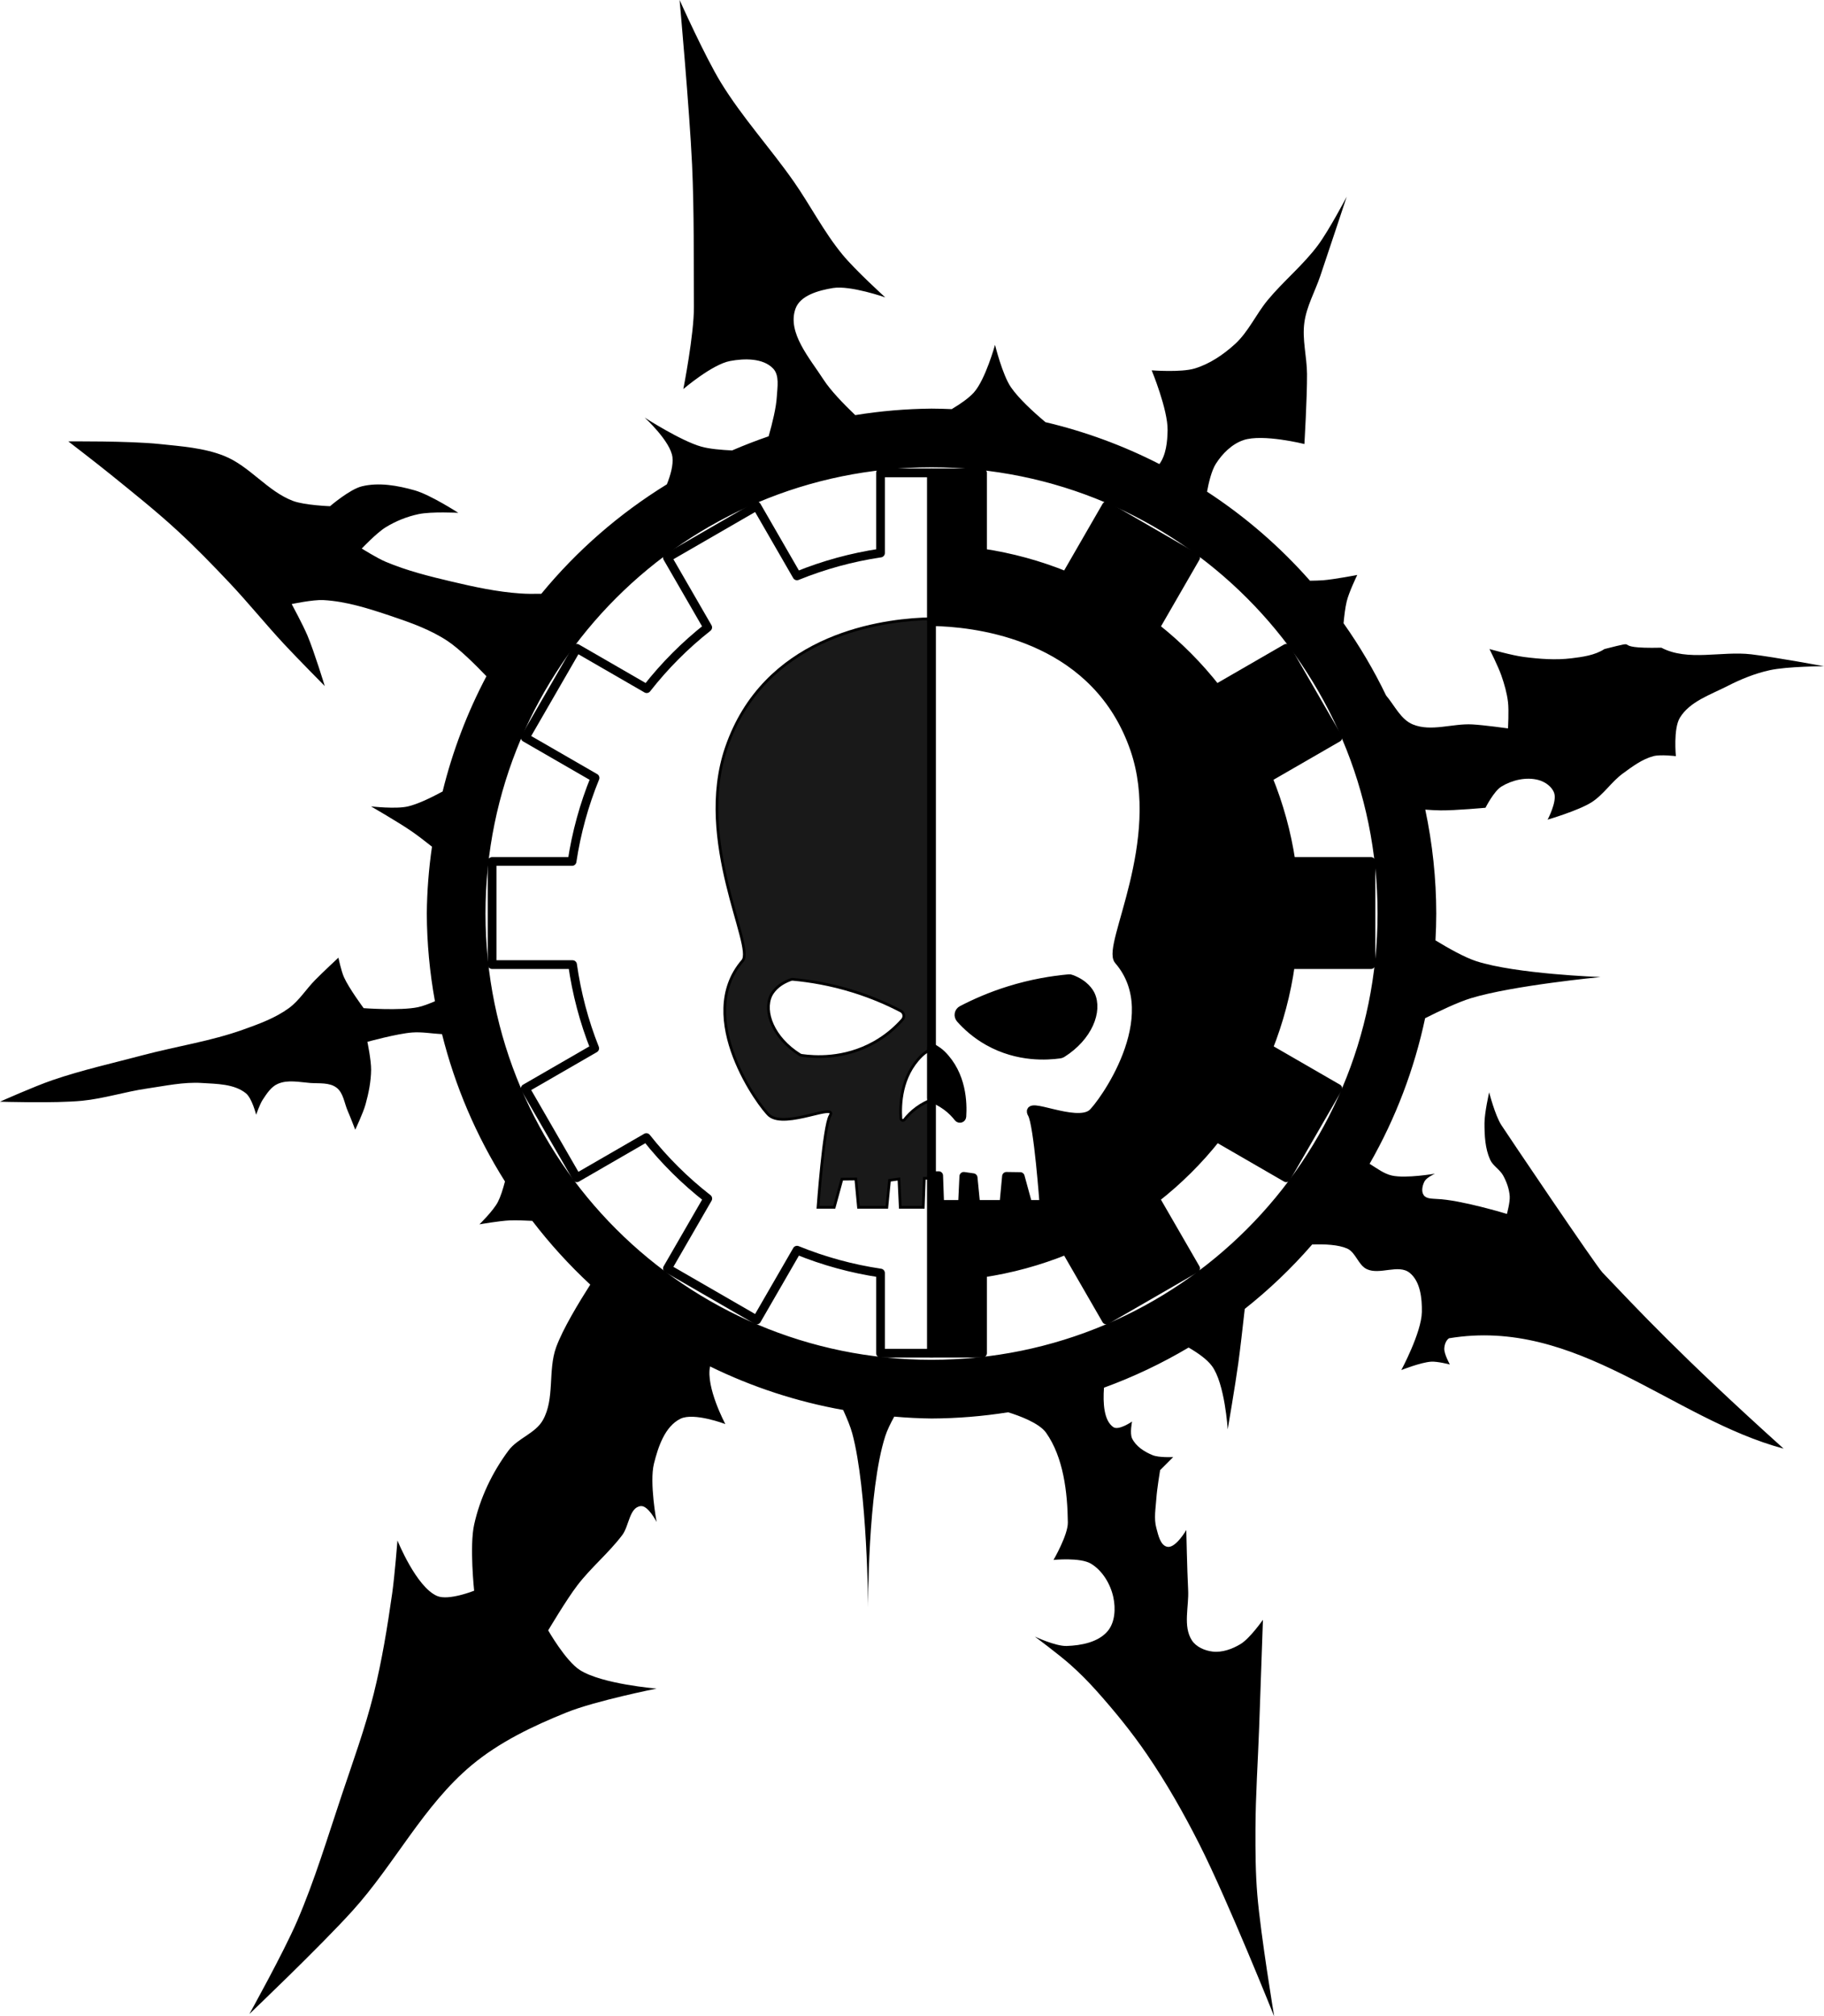 <?xml version="1.0" encoding="UTF-8"?>
<svg xmlns="http://www.w3.org/2000/svg" xmlns:xlink="http://www.w3.org/1999/xlink" width="181px" height="200px" viewBox="0 0 181 200" version="1.1">
<g id="surface1">
<path style=" stroke:none;fill-rule:nonzero;fill:rgb(0%,0%,0%);fill-opacity:1;" d="M 67.438 0 C 67.438 0 68.422 10.883 68.676 16.328 C 68.891 21.023 68.828 25.727 68.859 30.426 C 68.879 33.148 67.809 38.59 67.809 38.59 C 67.809 38.59 70.676 36.137 72.449 35.809 C 73.867 35.543 75.715 35.508 76.715 36.551 C 77.363 37.223 77.141 38.398 77.086 39.332 C 77.023 40.414 76.66 41.918 76.273 43.277 C 75.043 43.699 73.836 44.168 72.645 44.68 C 71.555 44.629 70.41 44.527 69.613 44.309 C 67.578 43.746 63.973 41.422 63.973 41.422 C 63.973 41.422 66.543 43.766 66.73 45.355 C 66.816 46.117 66.555 47.09 66.176 48.039 C 61.473 50.934 57.254 54.594 53.715 58.898 C 52.953 58.914 52.227 58.91 51.641 58.867 C 49.34 58.711 47.066 58.219 44.82 57.688 C 42.598 57.164 40.363 56.609 38.262 55.719 C 37.43 55.371 35.898 54.41 35.898 54.41 C 35.898 54.41 37.363 52.863 38.262 52.309 C 39.262 51.691 40.387 51.238 41.539 50.996 C 42.824 50.727 45.477 50.867 45.477 50.867 C 45.477 50.867 42.711 49.078 41.148 48.637 C 39.461 48.16 37.602 47.824 35.898 48.242 C 34.699 48.539 32.75 50.211 32.75 50.211 C 32.75 50.211 30.234 50.121 29.078 49.688 C 26.535 48.727 24.777 46.234 22.258 45.227 C 20.234 44.418 17.996 44.273 15.828 44.043 C 12.824 43.727 6.777 43.781 6.777 43.781 C 6.777 43.781 9.594 45.945 10.973 47.062 C 13.191 48.859 15.43 50.641 17.531 52.57 C 19.355 54.242 21.082 56.02 22.781 57.82 C 24.629 59.777 26.324 61.879 28.16 63.855 C 29.484 65.281 32.227 68.051 32.227 68.051 C 32.227 68.051 31.199 64.688 30.52 63.066 C 30.066 61.984 28.945 59.918 28.945 59.918 C 28.945 59.918 31.039 59.469 32.094 59.523 C 34.383 59.648 36.613 60.371 38.785 61.098 C 40.734 61.754 42.715 62.453 44.426 63.59 C 45.605 64.379 47.148 65.906 48.27 67.078 C 46.359 70.695 44.898 74.535 43.922 78.508 C 42.773 79.129 41.469 79.758 40.492 79.988 C 39.301 80.273 36.816 79.988 36.816 79.988 C 36.816 79.988 39.578 81.578 40.883 82.484 C 41.434 82.863 42.188 83.445 42.867 83.984 C 42.547 86.18 42.375 88.398 42.352 90.617 C 42.367 93.535 42.637 96.445 43.16 99.316 C 42.562 99.57 41.945 99.809 41.465 99.906 C 39.711 100.27 36.086 100 36.086 100 C 36.086 100 34.633 98.043 34.137 96.938 C 33.859 96.324 33.582 94.992 33.582 94.992 C 33.582 94.992 32.012 96.453 31.262 97.219 C 30.371 98.121 29.688 99.254 28.664 100 C 27.312 100.984 25.695 101.57 24.117 102.133 C 20.934 103.273 17.555 103.773 14.285 104.637 C 11.246 105.445 8.168 106.125 5.195 107.145 C 3.422 107.75 0 109.277 0 109.277 C 0 109.277 5.457 109.453 8.164 109.184 C 10.324 108.969 12.414 108.289 14.562 107.977 C 16.379 107.715 18.207 107.305 20.035 107.422 C 21.527 107.516 23.234 107.508 24.398 108.441 C 25.012 108.938 25.418 110.574 25.418 110.574 C 25.418 110.574 25.77 109.543 26.066 109.09 C 26.465 108.488 26.891 107.809 27.551 107.516 C 28.539 107.07 29.719 107.34 30.797 107.422 C 31.676 107.484 32.695 107.352 33.395 107.887 C 34.078 108.402 34.164 109.418 34.508 110.203 C 34.777 110.812 35.25 112.059 35.25 112.059 C 35.25 112.059 36.027 110.422 36.27 109.555 C 36.582 108.438 36.812 107.281 36.828 106.121 C 36.84 105.188 36.457 103.34 36.457 103.34 C 36.457 103.34 39.398 102.527 40.91 102.414 C 41.895 102.34 42.879 102.531 43.863 102.578 C 45.156 107.75 47.266 112.684 50.109 117.191 C 49.91 117.953 49.68 118.688 49.41 119.215 C 48.977 120.074 47.574 121.445 47.574 121.445 C 47.574 121.445 49.578 121.094 50.594 121.051 C 51.203 121.027 52.008 121.055 52.82 121.098 C 54.555 123.363 56.48 125.48 58.574 127.422 C 57.48 129.137 55.852 131.805 55.184 133.645 C 54.352 135.945 55.074 138.73 53.871 140.863 C 53.129 142.184 51.367 142.66 50.461 143.879 C 48.848 146.043 47.633 148.59 47.051 151.227 C 46.578 153.359 47.051 157.785 47.051 157.785 C 47.051 157.785 44.516 158.797 43.379 158.309 C 41.301 157.422 39.441 152.801 39.441 152.801 C 39.441 152.801 39.164 156.309 38.918 158.047 C 38.441 161.395 37.898 164.738 37.082 168.02 C 36.238 171.398 35.039 174.684 33.934 177.988 C 32.516 182.211 31.238 186.492 29.473 190.582 C 28.105 193.742 24.75 199.766 24.75 199.766 C 24.75 199.766 31.746 193.109 34.98 189.531 C 39.152 184.926 42.02 179.086 46.789 175.102 C 49.551 172.793 52.895 171.199 56.234 169.855 C 59.086 168.703 65.156 167.492 65.156 167.492 C 65.156 167.492 59.746 167.055 57.547 165.656 C 56.129 164.754 54.398 161.719 54.398 161.719 C 54.398 161.719 56.207 158.668 57.285 157.262 C 58.637 155.488 60.398 154.051 61.742 152.273 C 62.434 151.367 62.445 149.512 63.582 149.391 C 64.316 149.309 65.156 150.965 65.156 150.965 C 65.156 150.965 64.43 147.059 64.891 145.191 C 65.309 143.516 65.973 141.496 67.516 140.73 C 68.855 140.066 71.977 141.254 71.977 141.254 C 71.977 141.254 70.023 137.605 70.461 135.539 C 74.641 137.586 79.086 139.039 83.668 139.855 C 84.047 140.684 84.391 141.512 84.57 142.172 C 86.082 147.77 86.145 159.492 86.145 159.492 C 86.145 159.492 86.09 147.871 87.852 142.438 C 88.031 141.875 88.363 141.199 88.738 140.516 C 89.969 140.625 91.203 140.688 92.438 140.703 C 94.984 140.691 97.523 140.484 100.039 140.086 C 101.105 140.414 103.109 141.137 103.805 142.113 C 105.531 144.559 105.93 148.027 105.965 151.02 C 105.98 152.262 104.543 154.73 104.543 154.73 C 104.543 154.73 107.191 154.461 108.258 155.102 C 109.402 155.789 110.203 157.133 110.48 158.441 C 110.719 159.547 110.648 160.914 109.926 161.781 C 109 162.895 107.289 163.219 105.844 163.266 C 104.75 163.301 102.691 162.336 102.691 162.336 C 102.691 162.336 105.098 164.125 106.215 165.121 C 107.129 165.934 107.996 166.805 108.812 167.719 C 110.602 169.723 112.305 171.809 113.82 174.027 C 115.762 176.863 117.465 179.867 119.016 182.93 C 121.82 188.465 126.438 200 126.438 200 C 126.438 200 125.105 191.984 124.766 187.941 C 124.586 185.781 124.574 183.613 124.582 181.445 C 124.594 178.043 124.832 174.645 124.953 171.242 C 125.078 167.719 125.324 160.668 125.324 160.668 C 125.324 160.668 124.035 162.516 123.098 163.078 C 122.277 163.574 121.27 163.938 120.316 163.82 C 119.547 163.73 118.695 163.359 118.273 162.707 C 117.367 161.301 117.992 159.371 117.902 157.699 C 117.801 155.723 117.719 151.762 117.719 151.762 C 117.719 151.762 116.684 153.555 115.863 153.434 C 115.148 153.324 114.941 152.273 114.75 151.578 C 114.484 150.625 114.684 149.598 114.75 148.609 C 114.812 147.676 115.121 145.824 115.121 145.824 L 116.418 144.527 C 116.418 144.527 115.012 144.602 114.379 144.34 C 113.562 144.008 112.715 143.465 112.336 142.672 C 112.098 142.168 112.336 141.004 112.336 141.004 C 112.336 141.004 111.016 141.922 110.48 141.559 C 109.539 140.918 109.438 139.172 109.551 137.645 C 112.477 136.578 115.289 135.242 117.949 133.664 C 118.891 134.211 119.766 134.832 120.254 135.484 C 121.551 137.215 121.828 141.781 121.828 141.781 C 121.828 141.781 122.578 137.414 122.879 135.219 C 123.074 133.781 123.316 131.676 123.52 129.832 C 125.934 127.922 128.176 125.785 130.211 123.441 C 131.461 123.398 132.805 123.461 133.672 123.84 C 134.535 124.219 134.773 125.473 135.621 125.883 C 136.91 126.5 138.777 125.355 139.887 126.254 C 140.945 127.105 141.121 128.789 141.094 130.148 C 141.055 132.184 139.055 135.898 139.055 135.898 C 139.055 135.898 140.996 135.129 142.023 135.066 C 142.645 135.027 143.875 135.344 143.875 135.344 C 143.875 135.344 143.297 134.324 143.32 133.766 C 143.336 133.395 143.477 132.957 143.785 132.746 C 156.473 130.625 165.922 140.738 176.992 143.691 C 166.633 134.363 162.473 129.832 159.023 126.23 C 158.355 125.535 149.5 112.406 148.98 111.594 C 148.355 110.625 147.773 108.348 147.773 108.348 C 147.773 108.348 147.309 110.379 147.309 111.41 C 147.309 112.629 147.367 113.914 147.867 115.027 C 148.145 115.648 148.84 116.008 149.164 116.605 C 149.504 117.23 149.762 117.934 149.812 118.645 C 149.859 119.238 149.535 120.41 149.535 120.41 C 149.535 120.41 144.949 119.012 142.578 118.926 C 142.129 118.891 141.539 118.922 141.281 118.551 C 141.012 118.172 141.148 117.57 141.371 117.16 C 141.574 116.793 142.395 116.418 142.395 116.418 C 142.395 116.418 139.516 116.914 138.125 116.605 C 137.344 116.43 136.672 115.914 135.992 115.492 C 135.969 115.477 135.934 115.453 135.91 115.438 C 138.496 110.922 140.344 106.047 141.418 100.996 C 142.805 100.301 144.672 99.406 145.965 99.012 C 150.121 97.746 158.824 96.914 158.824 96.914 C 158.824 96.914 150.434 96.617 146.492 95.34 C 145.316 94.957 143.691 94.035 142.445 93.277 C 142.492 92.395 142.523 91.508 142.523 90.617 C 142.52 87.152 142.152 83.699 141.434 80.309 C 141.992 80.348 142.527 80.379 142.949 80.383 C 144.438 80.398 147.41 80.121 147.41 80.121 C 147.41 80.121 148.238 78.48 148.984 78.023 C 150.043 77.371 151.453 77.047 152.656 77.367 C 153.316 77.543 154.02 78.027 154.23 78.68 C 154.512 79.535 153.574 81.301 153.574 81.301 C 153.574 81.301 156.59 80.418 157.906 79.598 C 159.113 78.844 159.902 77.547 161.055 76.711 C 161.988 76.031 162.953 75.301 164.07 75.004 C 164.789 74.816 166.301 75.004 166.301 75.004 C 166.301 75.004 166.035 72.293 166.695 71.199 C 167.672 69.582 169.734 68.914 171.418 68.051 C 172.746 67.371 174.156 66.797 175.617 66.477 C 177.371 66.094 180.992 66.086 180.992 66.086 C 180.992 66.086 176.199 65.191 173.777 64.902 C 170.816 64.555 167.5 65.629 164.859 64.246 C 159.215 64.379 163.41 63.324 159.215 64.379 C 158.266 64.996 157.062 65.16 155.938 65.297 C 154.375 65.488 152.777 65.367 151.215 65.164 C 150.059 65.02 147.805 64.379 147.805 64.379 C 147.805 64.379 148.668 66.098 148.984 67.004 C 149.281 67.855 149.531 68.73 149.641 69.625 C 149.746 70.496 149.641 72.25 149.641 72.25 C 149.641 72.25 147.285 71.922 146.098 71.855 C 144.133 71.746 142.012 72.609 140.195 71.855 C 139 71.363 138.398 69.992 137.547 68.988 C 136.336 66.477 134.922 64.082 133.324 61.82 C 133.398 61.023 133.496 60.242 133.637 59.656 C 133.855 58.738 134.684 57.031 134.684 57.031 C 134.684 57.031 132.422 57.469 131.273 57.559 C 130.914 57.586 130.457 57.594 129.992 57.602 C 127.012 54.227 123.582 51.25 119.777 48.77 C 119.941 47.883 120.223 46.684 120.648 46.012 C 121.297 44.992 122.254 44.035 123.402 43.652 C 125.316 43.012 129.438 44.043 129.438 44.043 C 129.438 44.043 129.715 39.41 129.699 37.09 C 129.688 35.383 129.199 33.668 129.438 31.977 C 129.66 30.371 130.492 28.918 131.012 27.383 C 131.898 24.762 133.637 19.512 133.637 19.512 C 133.637 19.512 131.902 22.812 130.797 24.305 C 129.324 26.293 127.363 27.871 125.789 29.777 C 124.633 31.176 123.883 32.918 122.543 34.137 C 121.391 35.184 120.039 36.102 118.551 36.551 C 117.191 36.961 114.285 36.734 114.285 36.734 C 114.285 36.734 115.895 40.625 115.863 42.672 C 115.844 43.809 115.715 45.121 115.051 46.031 C 111.449 44.188 107.652 42.797 103.742 41.875 C 102.414 40.754 101.059 39.488 100.312 38.402 C 99.469 37.172 98.738 34.207 98.738 34.207 C 98.738 34.207 97.789 37.645 96.641 38.93 C 96.129 39.496 95.312 40.062 94.441 40.582 C 93.773 40.555 93.105 40.531 92.438 40.531 C 89.902 40.555 87.371 40.77 84.867 41.176 C 83.727 40.086 82.41 38.723 81.727 37.664 C 80.359 35.539 78.086 32.988 78.941 30.613 C 79.422 29.285 81.262 28.801 82.652 28.57 C 84.387 28.285 87.848 29.5 87.848 29.5 C 87.848 29.5 84.855 26.789 83.582 25.23 C 81.742 22.992 80.418 20.371 78.758 17.996 C 76.422 14.664 73.645 11.637 71.52 8.164 C 69.934 5.566 67.438 0 67.438 0 Z M 92.438 46.355 C 116.883 46.355 136.699 66.172 136.699 90.617 C 136.699 115.062 116.883 134.879 92.438 134.879 C 67.992 134.879 48.176 115.062 48.176 90.617 C 48.176 66.172 67.992 46.355 92.438 46.355 Z M 92.438 46.355 "/>
<path style="fill-rule:nonzero;fill:rgb(0%,0%,0%);fill-opacity:1;stroke-width:3.466;stroke-linecap:round;stroke-linejoin:round;stroke:rgb(0%,0%,0%);stroke-opacity:1;stroke-miterlimit:4;" d="M 368.002 189.375 L 368.002 248.406 C 370.158 248.422 371.58 248.5 371.58 248.5 C 390.408 249.375 433.908 256.094 448.642 299.078 C 461.174 335.719 437.408 377.156 442.236 382.75 C 461.58 405.14 435.299 440.64 431.705 443.578 C 425.221 448.828 404.642 438.156 407.908 443.687 C 410.346 447.875 412.627 479.625 412.627 479.625 L 406.252 479.625 L 403.221 468.562 L 397.752 468.484 L 396.705 479.625 L 385.564 479.625 L 384.517 469.015 L 380.814 468.484 L 380.283 479.625 L 371.252 479.625 L 370.846 468.203 L 368.002 468.203 L 368.002 538.64 L 388.252 538.64 L 388.252 506.844 C 399.627 505.156 410.752 502.109 421.408 497.781 L 437.392 525.469 L 472.83 505.015 L 456.814 477.297 C 465.877 470.234 474.064 462.109 481.189 453.094 L 508.799 469.047 L 529.267 433.609 L 501.689 417.687 C 505.939 407 508.892 395.844 510.486 384.469 L 542.424 384.469 L 542.424 343.547 L 510.689 343.547 C 508.986 332.172 505.924 321.047 501.564 310.39 L 529.267 294.406 L 508.799 258.969 L 481.064 274.984 C 473.986 265.937 465.861 257.781 456.846 250.672 L 472.814 223 L 437.392 202.531 L 421.408 230.234 C 410.752 225.906 399.627 222.859 388.252 221.172 L 388.252 189.375 Z M 422.502 390.062 C 415.955 390.656 407.799 391.953 398.736 394.781 C 391.424 397.062 385.189 399.828 380.08 402.484 C 378.783 403.156 378.502 404.828 379.455 405.922 C 381.971 408.75 385.611 412.109 390.549 414.875 C 402.439 421.562 414.158 420.609 418.924 419.953 C 419.236 419.906 419.517 419.812 419.799 419.64 C 430.189 413.094 434.158 402.812 431.111 396.406 C 430.611 395.453 428.861 392.203 423.439 390.203 C 423.127 390.062 422.814 390.015 422.502 390.062 Z M 368.002 417.344 L 368.002 437.39 C 369.642 437.984 371.721 439 373.924 440.594 C 375.986 442.109 377.517 443.75 378.642 445.187 C 379.096 445.75 380.002 445.469 380.049 444.734 C 380.392 439.344 380.158 428.203 372.002 420.156 C 370.955 419.109 369.564 418.219 368.002 417.344 Z M 368.002 417.344 " transform="matrix(0.25,0,0,0.25,0.437,-0.437)"/>
<path style="fill:none;stroke-width:3.466;stroke-linecap:round;stroke-linejoin:round;stroke:rgb(0%,0%,0%);stroke-opacity:1;stroke-miterlimit:4;" d="M 368.002 189.375 L 368.002 538.64 L 347.752 538.64 L 347.752 506.844 C 336.377 505.156 325.252 502.109 314.611 497.781 L 298.611 525.469 L 263.174 505.015 L 279.189 477.297 C 270.127 470.234 261.939 462.109 254.814 453.094 L 227.205 469.047 L 206.736 433.609 L 234.314 417.687 C 230.064 407 227.127 395.844 225.517 384.469 L 193.58 384.469 L 193.58 343.547 L 225.314 343.547 C 227.033 332.172 230.08 321.047 234.439 310.39 L 206.736 294.406 L 227.205 258.969 L 254.939 274.984 C 262.017 265.937 270.142 257.781 279.158 250.672 L 263.174 223 L 298.611 202.531 L 314.596 230.234 C 325.252 225.906 336.377 222.859 347.752 221.172 L 347.752 189.375 Z M 368.002 189.375 " transform="matrix(0.25,0,0,0.25,0.437,-0.437)"/>
<path style="fill:none;stroke-width:1.075;stroke-linecap:butt;stroke-linejoin:miter;stroke:rgb(0%,0%,0%);stroke-opacity:1;stroke-miterlimit:4;" d="M 369.75 245.5 L 369.75 416.125 C 371.328 417 372.734 417.906 373.781 418.969 C 382.016 427.094 382.266 438.328 381.922 443.781 C 381.875 444.516 380.953 444.797 380.5 444.234 C 379.375 442.781 377.813 441.125 375.734 439.609 C 373.516 437.984 371.406 436.969 369.75 436.375 L 369.75 467.5 L 372.609 467.5 L 373.031 479.016 L 382.156 479.016 L 382.688 467.781 L 386.438 468.297 L 387.5 479.016 L 398.734 479.016 L 399.797 467.781 L 405.313 467.844 L 408.375 479.016 L 414.813 479.016 C 414.813 479.016 412.516 446.953 410.047 442.719 C 406.75 437.141 427.547 447.906 434.078 442.609 C 437.719 439.641 464.266 403.797 444.719 381.187 C 439.844 375.531 463.844 333.672 451.188 296.672 C 436.313 253.266 392.375 246.484 373.359 245.594 C 373.359 245.594 371.938 245.531 369.75 245.5 Z M 424.781 388.562 C 425.109 388.531 425.422 388.562 425.734 388.719 C 431.219 390.734 432.984 394.016 433.484 394.969 C 436.563 401.437 432.563 411.828 422.063 418.437 C 421.781 418.609 421.5 418.719 421.188 418.75 C 416.375 419.422 404.531 420.375 392.516 413.625 C 387.531 410.844 383.859 407.437 381.313 404.578 C 380.359 403.484 380.641 401.781 381.953 401.109 C 387.109 398.422 393.406 395.641 400.781 393.344 C 409.938 390.484 418.172 389.172 424.781 388.562 Z M 424.781 388.562 " transform="matrix(0.25,0,0,0.25,0,0)"/>
<path style="fill-rule:nonzero;fill:rgb(0%,0%,0%);fill-opacity:0.902;stroke-width:1.075;stroke-linecap:butt;stroke-linejoin:miter;stroke:rgb(0%,0%,0%);stroke-opacity:1;stroke-miterlimit:4;" d="M 369.75 245.5 L 369.75 416.125 C 368.172 417 366.766 417.906 365.719 418.969 C 357.484 427.094 357.234 438.328 357.578 443.781 C 357.625 444.516 358.547 444.797 359 444.234 C 360.125 442.781 361.688 441.125 363.766 439.609 C 365.984 437.984 368.094 436.969 369.75 436.375 L 369.75 467.5 L 366.891 467.5 L 366.469 479.016 L 357.344 479.016 L 356.813 467.781 L 353.063 468.312 L 352.016 479.016 L 340.766 479.016 L 339.703 467.781 L 334.188 467.844 L 331.125 479.016 L 324.688 479.016 C 324.688 479.016 326.984 446.953 329.453 442.719 C 332.75 437.141 311.953 447.906 305.422 442.609 C 301.781 439.641 275.234 403.797 294.781 381.187 C 299.656 375.531 275.656 333.672 288.313 296.672 C 303.203 253.266 347.125 246.484 366.141 245.594 C 366.141 245.594 367.578 245.531 369.75 245.5 Z M 314.719 388.562 C 314.391 388.531 314.078 388.562 313.766 388.719 C 308.281 390.734 306.516 394.016 306.016 394.969 C 302.938 401.437 306.938 411.828 317.438 418.437 C 317.719 418.609 318 418.719 318.313 418.75 C 323.125 419.422 334.969 420.375 346.984 413.625 C 351.969 410.844 355.641 407.437 358.188 404.578 C 359.141 403.484 358.859 401.781 357.547 401.109 C 352.391 398.422 346.094 395.641 338.719 393.344 C 329.563 390.484 321.328 389.172 314.719 388.562 Z M 314.719 388.562 " transform="matrix(0.25,0,0,0.25,0,0)"/>
</g>
</svg>
